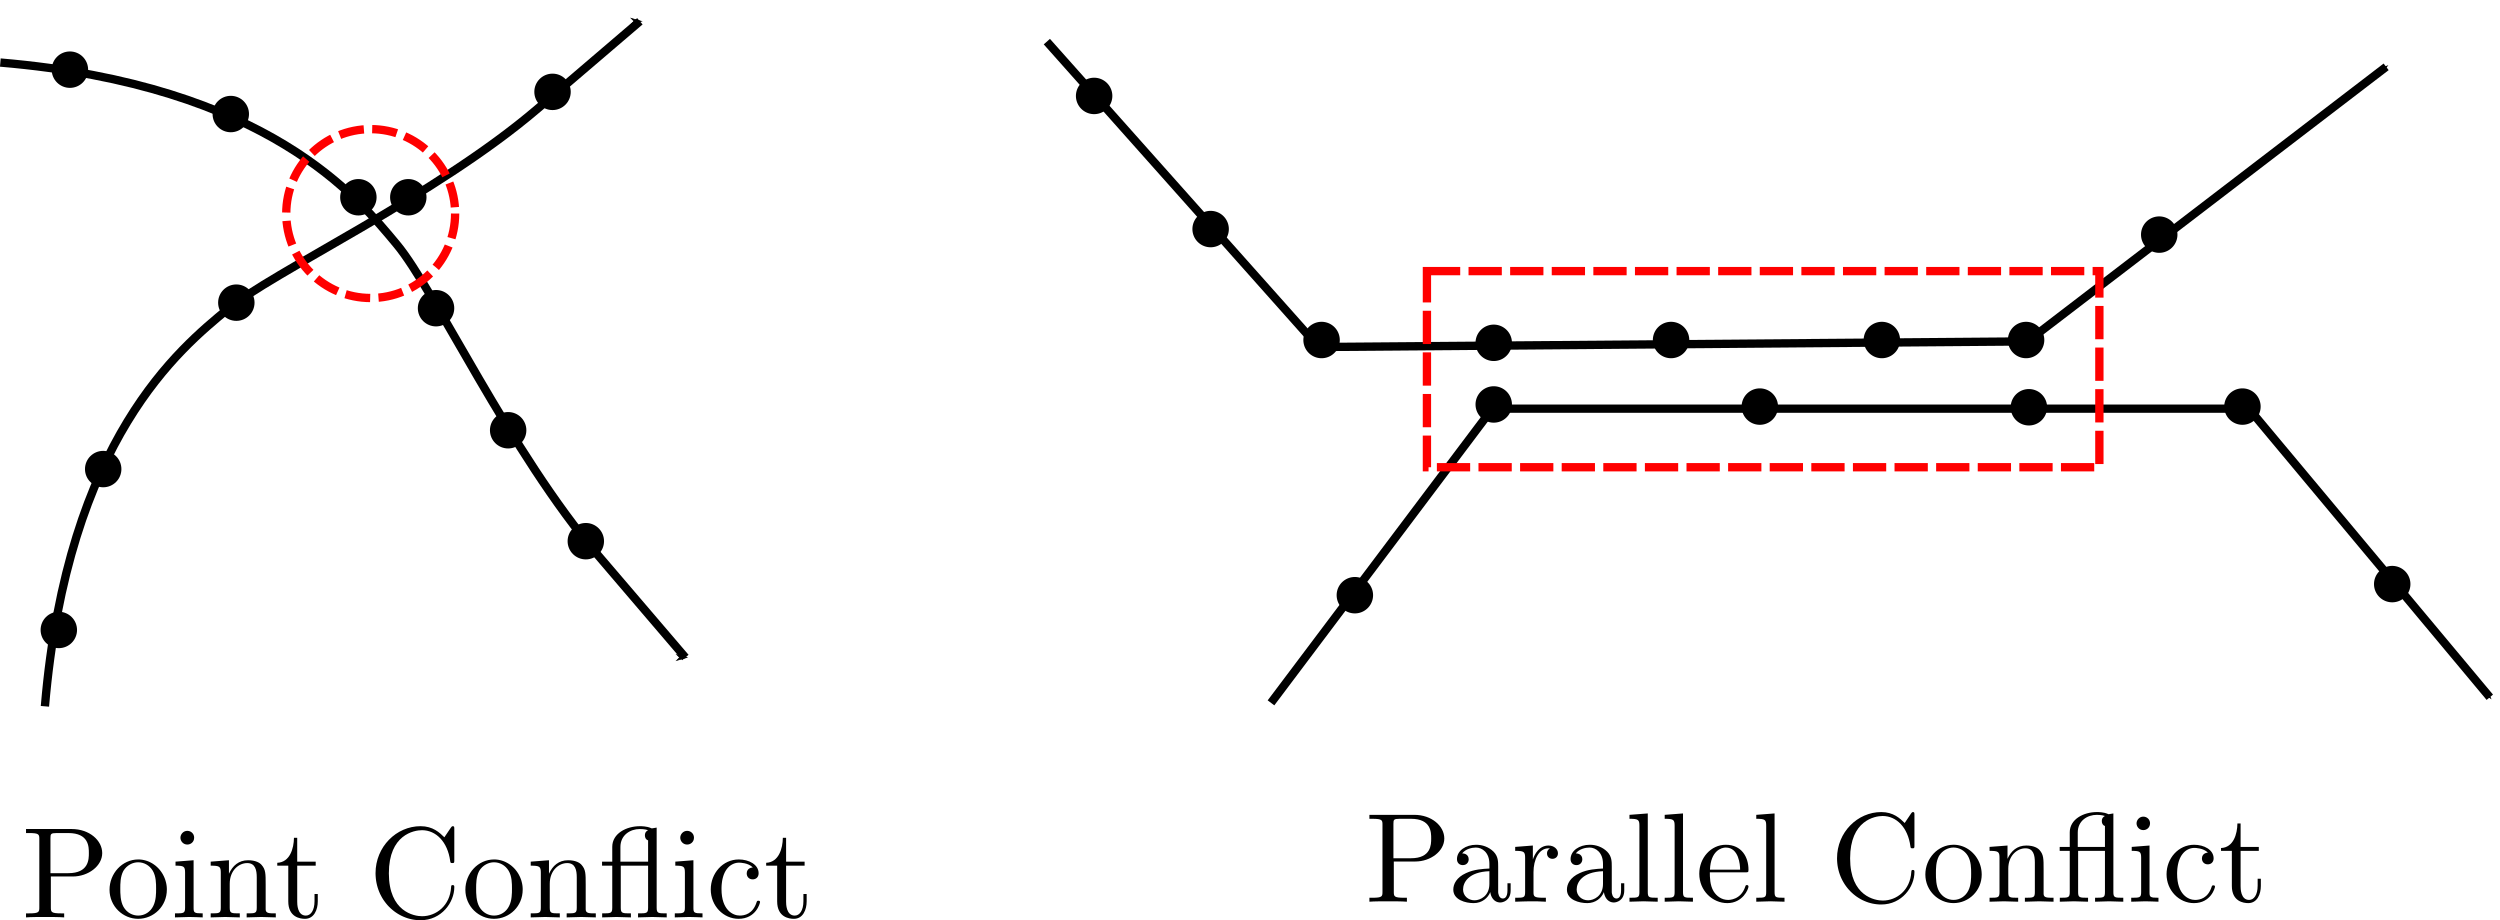<?xml version="1.0" encoding="UTF-8" standalone="no"?>
<!-- Created with Inkscape (http://www.inkscape.org/) -->

<svg
   xmlns:dc="http://purl.org/dc/elements/1.1/"
   xmlns:cc="http://creativecommons.org/ns#"
   xmlns:rdf="http://www.w3.org/1999/02/22-rdf-syntax-ns#"
   xmlns:svg="http://www.w3.org/2000/svg"
   xmlns="http://www.w3.org/2000/svg"
   xmlns:sodipodi="http://sodipodi.sourceforge.net/DTD/sodipodi-0.dtd"
   xmlns:inkscape="http://www.inkscape.org/namespaces/inkscape"
   width="901.327"
   height="331.738"
   id="svg2"
   version="1.1"
   inkscape:version="0.48.4 r9939"
   sodipodi:docname="spatial_conflict_parallel.svg">
  <sodipodi:namedview
     id="base"
     pagecolor="#ffffff"
     bordercolor="#666666"
     borderopacity="1.0"
     inkscape:pageopacity="0.0"
     inkscape:pageshadow="2"
     inkscape:zoom="1.0217572"
     inkscape:cx="462.13605"
     inkscape:cy="191.36573"
     inkscape:document-units="px"
     inkscape:current-layer="layer1"
     showgrid="false"
     inkscape:window-width="1600"
     inkscape:window-height="834"
     inkscape:window-x="0"
     inkscape:window-y="27"
     inkscape:window-maximized="1"
     fit-margin-top="0"
     fit-margin-left="0"
     fit-margin-right="0"
     fit-margin-bottom="0" />
  <defs
     id="defs4">
    <marker
       inkscape:stockid="Arrow1Lend"
       orient="auto"
       refY="0"
       refX="0"
       id="Arrow1Lend"
       style="overflow:visible">
      <path
         id="path3762"
         d="M 0,0 5,-5 -12.5,0 5,5 0,0 z"
         style="fill-rule:evenodd;stroke:#000000;stroke-width:1pt"
         transform="matrix(-0.8,0,0,-0.8,-10,0)"
         inkscape:connector-curvature="0" />
    </marker>
    <marker
       inkscape:stockid="Arrow1Lstart"
       orient="auto"
       refY="0"
       refX="0"
       id="Arrow1Lstart"
       style="overflow:visible">
      <path
         id="path3759"
         d="M 0,0 5,-5 -12.5,0 5,5 0,0 z"
         style="fill-rule:evenodd;stroke:#000000;stroke-width:1pt"
         transform="matrix(0.8,0,0,0.8,10,0)"
         inkscape:connector-curvature="0" />
    </marker>
    <marker
       inkscape:stockid="Arrow1Mend"
       orient="auto"
       refY="0"
       refX="0"
       id="Arrow1Mend"
       style="overflow:visible">
      <path
         id="path3768"
         d="M 0,0 5,-5 -12.5,0 5,5 0,0 z"
         style="fill-rule:evenodd;stroke:#000000;stroke-width:1pt"
         transform="matrix(-0.4,0,0,-0.4,-4,0)"
         inkscape:connector-curvature="0" />
    </marker>
    <marker
       inkscape:stockid="Arrow1Mstart"
       orient="auto"
       refY="0"
       refX="0"
       id="Arrow1Mstart"
       style="overflow:visible">
      <path
         id="path3765"
         d="M 0,0 5,-5 -12.5,0 5,5 0,0 z"
         style="fill-rule:evenodd;stroke:#000000;stroke-width:1pt"
         transform="matrix(0.4,0,0,0.4,4,0)"
         inkscape:connector-curvature="0" />
    </marker>
    <marker
       style="overflow:visible"
       id="Arrow1LendHs"
       refX="0"
       refY="0"
       orient="auto"
       inkscape:stockid="Arrow1LendHs">
      <path
         inkscape:connector-curvature="0"
         transform="matrix(-0.8,0,0,-0.8,-10,0)"
         style="fill:#000000;fill-rule:evenodd;stroke:#000000;stroke-width:1pt"
         d="M 0,0 5,-5 -12.5,0 5,5 0,0 z"
         id="path3384" />
    </marker>
  </defs>
  <g
     inkscape:label="Ebene 1"
     inkscape:groupmode="layer"
     id="layer1"
     transform="translate(316.812,-303.844)">
    <path
       style="fill:none;stroke:#000000;stroke-width:3;stroke-linecap:butt;stroke-linejoin:miter;stroke-miterlimit:4;stroke-opacity:1;stroke-dasharray:none;marker-start:none;marker-mid:none;marker-end:url(#Arrow1Mend)"
       d="m 60.609,318.849 97.985,110.107 255.569,-2.02 129.3,-98.995"
       id="path2985"
       inkscape:connector-curvature="0" />
    <path
       style="fill:none;stroke:#000000;stroke-width:3;stroke-linecap:butt;stroke-linejoin:miter;stroke-miterlimit:4;stroke-opacity:1;stroke-dasharray:none;marker-end:url(#Arrow1Mend)"
       d="m 141.421,557.245 79.802,-106.066 272.741,0 86.873,104.046"
       id="path5691"
       inkscape:connector-curvature="0" />
    <path
       sodipodi:type="arc"
       style="stroke-width:3;stroke-miterlimit:4;stroke-dasharray:none"
       id="path5881"
       sodipodi:cx="221.72849"
       sodipodi:cy="413.4407"
       sodipodi:rx="6.5659914"
       sodipodi:ry="6.5659914"
       d="m 228.294,413.441 a 6.566,6.566 0 1 1 -13.132,0 6.566,6.566 0 1 1 13.132,0 z"
       transform="translate(0,14)" />
    <path
       d="m 228.294,413.441 a 6.566,6.566 0 1 1 -13.132,0 6.566,6.566 0 1 1 13.132,0 z"
       sodipodi:ry="6.5659914"
       sodipodi:rx="6.5659914"
       sodipodi:cy="413.4407"
       sodipodi:cx="221.72849"
       id="path5895"
       style="stroke-width:3;stroke-miterlimit:4;stroke-dasharray:none"
       sodipodi:type="arc"
       transform="translate(0,36.223)" />
    <path
       transform="translate(192.939,37.234)"
       sodipodi:type="arc"
       style="stroke-width:3;stroke-miterlimit:4;stroke-dasharray:none"
       id="path5897"
       sodipodi:cx="221.72849"
       sodipodi:cy="413.4407"
       sodipodi:rx="6.5659914"
       sodipodi:ry="6.5659914"
       d="m 228.294,413.441 a 6.566,6.566 0 1 1 -13.132,0 6.566,6.566 0 1 1 13.132,0 z" />
    <path
       d="m 228.294,413.441 a 6.566,6.566 0 1 1 -13.132,0 6.566,6.566 0 1 1 13.132,0 z"
       sodipodi:ry="6.5659914"
       sodipodi:rx="6.5659914"
       sodipodi:cy="413.4407"
       sodipodi:cx="221.72849"
       id="path5899"
       style="stroke-width:3;stroke-miterlimit:4;stroke-dasharray:none"
       sodipodi:type="arc"
       transform="translate(191.929,12.99)" />
    <path
       transform="translate(139.929,12.99)"
       sodipodi:type="arc"
       style="stroke-width:3;stroke-miterlimit:4;stroke-dasharray:none"
       id="path8986"
       sodipodi:cx="221.72849"
       sodipodi:cy="413.4407"
       sodipodi:rx="6.5659914"
       sodipodi:ry="6.5659914"
       d="m 228.294,413.441 a 6.566,6.566 0 1 1 -13.132,0 6.566,6.566 0 1 1 13.132,0 z" />
    <path
       d="m 228.294,413.441 a 6.566,6.566 0 1 1 -13.132,0 6.566,6.566 0 1 1 13.132,0 z"
       sodipodi:ry="6.5659914"
       sodipodi:rx="6.5659914"
       sodipodi:cy="413.4407"
       sodipodi:cx="221.72849"
       id="path8988"
       style="stroke-width:3;stroke-miterlimit:4;stroke-dasharray:none"
       sodipodi:type="arc"
       transform="translate(63.929,12.99)" />
    <path
       transform="translate(-62.071,12.99)"
       sodipodi:type="arc"
       style="stroke-width:3;stroke-miterlimit:4;stroke-dasharray:none"
       id="path8990"
       sodipodi:cx="221.72849"
       sodipodi:cy="413.4407"
       sodipodi:rx="6.5659914"
       sodipodi:ry="6.5659914"
       d="m 228.294,413.441 a 6.566,6.566 0 1 1 -13.132,0 6.566,6.566 0 1 1 13.132,0 z" />
    <path
       d="m 228.294,413.441 a 6.566,6.566 0 1 1 -13.132,0 6.566,6.566 0 1 1 13.132,0 z"
       sodipodi:ry="6.5659914"
       sodipodi:rx="6.5659914"
       sodipodi:cy="413.4407"
       sodipodi:cx="221.72849"
       id="path8992"
       style="stroke-width:3;stroke-miterlimit:4;stroke-dasharray:none"
       sodipodi:type="arc"
       transform="translate(-102.071,-27.01)" />
    <path
       transform="translate(-144.071,-75.01)"
       sodipodi:type="arc"
       style="stroke-width:3;stroke-miterlimit:4;stroke-dasharray:none"
       id="path8994"
       sodipodi:cx="221.72849"
       sodipodi:cy="413.4407"
       sodipodi:rx="6.5659914"
       sodipodi:ry="6.5659914"
       d="m 228.294,413.441 a 6.566,6.566 0 1 1 -13.132,0 6.566,6.566 0 1 1 13.132,0 z" />
    <path
       d="m 228.294,413.441 a 6.566,6.566 0 1 1 -13.132,0 6.566,6.566 0 1 1 13.132,0 z"
       sodipodi:ry="6.5659914"
       sodipodi:rx="6.5659914"
       sodipodi:cy="413.4407"
       sodipodi:cx="221.72849"
       id="path8996"
       style="stroke-width:3;stroke-miterlimit:4;stroke-dasharray:none"
       sodipodi:type="arc"
       transform="translate(239.929,-25.01)" />
    <path
       transform="translate(269.929,36.99)"
       sodipodi:type="arc"
       style="stroke-width:3;stroke-miterlimit:4;stroke-dasharray:none"
       id="path8998"
       sodipodi:cx="221.72849"
       sodipodi:cy="413.4407"
       sodipodi:rx="6.5659914"
       sodipodi:ry="6.5659914"
       d="m 228.294,413.441 a 6.566,6.566 0 1 1 -13.132,0 6.566,6.566 0 1 1 13.132,0 z" />
    <path
       d="m 228.294,413.441 a 6.566,6.566 0 1 1 -13.132,0 6.566,6.566 0 1 1 13.132,0 z"
       sodipodi:ry="6.5659914"
       sodipodi:rx="6.5659914"
       sodipodi:cy="413.4407"
       sodipodi:cx="221.72849"
       id="path9000"
       style="stroke-width:3;stroke-miterlimit:4;stroke-dasharray:none"
       sodipodi:type="arc"
       transform="translate(95.929,36.99)" />
    <path
       transform="translate(-50.071,104.99)"
       sodipodi:type="arc"
       style="stroke-width:3;stroke-miterlimit:4;stroke-dasharray:none"
       id="path9002"
       sodipodi:cx="221.72849"
       sodipodi:cy="413.4407"
       sodipodi:rx="6.5659914"
       sodipodi:ry="6.5659914"
       d="m 228.294,413.441 a 6.566,6.566 0 1 1 -13.132,0 6.566,6.566 0 1 1 13.132,0 z" />
    <path
       d="m 228.294,413.441 a 6.566,6.566 0 1 1 -13.132,0 6.566,6.566 0 1 1 13.132,0 z"
       sodipodi:ry="6.5659914"
       sodipodi:rx="6.5659914"
       sodipodi:cy="413.4407"
       sodipodi:cx="221.72849"
       id="path9004"
       style="stroke-width:3;stroke-miterlimit:4;stroke-dasharray:none"
       sodipodi:type="arc"
       transform="translate(323.929,100.99)" />
    <rect
       style="fill:none;stroke:#ff0000;stroke-width:3;stroke-miterlimit:4;stroke-opacity:1;stroke-dasharray:12, 3;stroke-dashoffset:0"
       id="rect9006"
       width="242.437"
       height="70.711"
       x="197.639"
       y="401.586" />
    <path
       style="fill:none;stroke:#000000;stroke-width:3;stroke-linecap:butt;stroke-linejoin:miter;stroke-miterlimit:4;stroke-opacity:1;stroke-dasharray:none;marker-end:url(#Arrow1Mend)"
       d="m -300.617,558.497 c 8.197,-96.691 49.185,-129.271 65.58,-142.934 16.395,-13.663 75.144,-40.988 112.032,-72.518 36.889,-31.53 36.889,-31.53 36.889,-31.53"
       id="path3302"
       inkscape:connector-curvature="0" />
    <path
       inkscape:connector-curvature="0"
       id="path9986"
       d="m -316.692,326.391 c 96.691,8.197 129.271,49.185 142.934,65.58 13.663,16.395 40.988,75.144 72.518,112.032 31.53,36.889 31.53,36.889 31.53,36.889"
       style="fill:none;stroke:#000000;stroke-width:3;stroke-linecap:butt;stroke-linejoin:miter;stroke-miterlimit:4;stroke-opacity:1;stroke-dasharray:none;marker-end:url(#Arrow1Mend)" />
    <path
       d="m 228.294,413.441 c 0,3.626 -2.94,6.566 -6.566,6.566 -3.626,0 -6.566,-2.94 -6.566,-6.566 0,-3.626 2.94,-6.566 6.566,-6.566 3.626,0 6.566,2.94 6.566,6.566 z"
       sodipodi:ry="6.5659914"
       sodipodi:rx="6.5659914"
       sodipodi:cy="413.4407"
       sodipodi:cx="221.72849"
       id="path9988"
       style="stroke-width:3;stroke-miterlimit:4;stroke-dasharray:none"
       sodipodi:type="arc"
       transform="translate(-339.335,-76.481)" />
    <path
       transform="translate(-391.335,-38.481)"
       sodipodi:type="arc"
       style="stroke-width:3;stroke-miterlimit:4;stroke-dasharray:none"
       id="path9990"
       sodipodi:cx="221.72849"
       sodipodi:cy="413.4407"
       sodipodi:rx="6.5659914"
       sodipodi:ry="6.5659914"
       d="m 228.294,413.441 c 0,3.626 -2.94,6.566 -6.566,6.566 -3.626,0 -6.566,-2.94 -6.566,-6.566 0,-3.626 2.94,-6.566 6.566,-6.566 3.626,0 6.566,2.94 6.566,6.566 z" />
    <path
       d="m 228.294,413.441 c 0,3.626 -2.94,6.566 -6.566,6.566 -3.626,0 -6.566,-2.94 -6.566,-6.566 0,-3.626 2.94,-6.566 6.566,-6.566 3.626,0 6.566,2.94 6.566,6.566 z"
       sodipodi:ry="6.5659914"
       sodipodi:rx="6.5659914"
       sodipodi:cy="413.4407"
       sodipodi:cx="221.72849"
       id="path9992"
       style="stroke-width:3;stroke-miterlimit:4;stroke-dasharray:none"
       sodipodi:type="arc"
       transform="translate(-453.335,-0.481)" />
    <path
       transform="translate(-501.335,59.519)"
       sodipodi:type="arc"
       style="stroke-width:3;stroke-miterlimit:4;stroke-dasharray:none"
       id="path9994"
       sodipodi:cx="221.72849"
       sodipodi:cy="413.4407"
       sodipodi:rx="6.5659914"
       sodipodi:ry="6.5659914"
       d="m 228.294,413.441 c 0,3.626 -2.94,6.566 -6.566,6.566 -3.626,0 -6.566,-2.94 -6.566,-6.566 0,-3.626 2.94,-6.566 6.566,-6.566 3.626,0 6.566,2.94 6.566,6.566 z" />
    <path
       d="m 228.294,413.441 c 0,3.626 -2.94,6.566 -6.566,6.566 -3.626,0 -6.566,-2.94 -6.566,-6.566 0,-3.626 2.94,-6.566 6.566,-6.566 3.626,0 6.566,2.94 6.566,6.566 z"
       sodipodi:ry="6.5659914"
       sodipodi:rx="6.5659914"
       sodipodi:cy="413.4407"
       sodipodi:cx="221.72849"
       id="path9996"
       style="stroke-width:3;stroke-miterlimit:4;stroke-dasharray:none"
       sodipodi:type="arc"
       transform="translate(-517.335,117.519)" />
    <path
       transform="translate(-513.335,-84.481)"
       sodipodi:type="arc"
       style="stroke-width:3;stroke-miterlimit:4;stroke-dasharray:none"
       id="path9998"
       sodipodi:cx="221.72849"
       sodipodi:cy="413.4407"
       sodipodi:rx="6.5659914"
       sodipodi:ry="6.5659914"
       d="m 228.294,413.441 c 0,3.626 -2.94,6.566 -6.566,6.566 -3.626,0 -6.566,-2.94 -6.566,-6.566 0,-3.626 2.94,-6.566 6.566,-6.566 3.626,0 6.566,2.94 6.566,6.566 z" />
    <path
       d="m 228.294,413.441 c 0,3.626 -2.94,6.566 -6.566,6.566 -3.626,0 -6.566,-2.94 -6.566,-6.566 0,-3.626 2.94,-6.566 6.566,-6.566 3.626,0 6.566,2.94 6.566,6.566 z"
       sodipodi:ry="6.5659914"
       sodipodi:rx="6.5659914"
       sodipodi:cy="413.4407"
       sodipodi:cx="221.72849"
       id="path10000"
       style="stroke-width:3;stroke-miterlimit:4;stroke-dasharray:none"
       sodipodi:type="arc"
       transform="translate(-455.335,-68.481)" />
    <path
       transform="translate(-409.335,-38.481)"
       sodipodi:type="arc"
       style="stroke-width:3;stroke-miterlimit:4;stroke-dasharray:none"
       id="path10002"
       sodipodi:cx="221.72849"
       sodipodi:cy="413.4407"
       sodipodi:rx="6.5659914"
       sodipodi:ry="6.5659914"
       d="m 228.294,413.441 c 0,3.626 -2.94,6.566 -6.566,6.566 -3.626,0 -6.566,-2.94 -6.566,-6.566 0,-3.626 2.94,-6.566 6.566,-6.566 3.626,0 6.566,2.94 6.566,6.566 z" />
    <path
       d="m 228.294,413.441 c 0,3.626 -2.94,6.566 -6.566,6.566 -3.626,0 -6.566,-2.94 -6.566,-6.566 0,-3.626 2.94,-6.566 6.566,-6.566 3.626,0 6.566,2.94 6.566,6.566 z"
       sodipodi:ry="6.5659914"
       sodipodi:rx="6.5659914"
       sodipodi:cy="413.4407"
       sodipodi:cx="221.72849"
       id="path10004"
       style="stroke-width:3;stroke-miterlimit:4;stroke-dasharray:none"
       sodipodi:type="arc"
       transform="translate(-381.335,1.519)" />
    <path
       transform="translate(-355.335,45.519)"
       sodipodi:type="arc"
       style="stroke-width:3;stroke-miterlimit:4;stroke-dasharray:none"
       id="path10006"
       sodipodi:cx="221.72849"
       sodipodi:cy="413.4407"
       sodipodi:rx="6.5659914"
       sodipodi:ry="6.5659914"
       d="m 228.294,413.441 c 0,3.626 -2.94,6.566 -6.566,6.566 -3.626,0 -6.566,-2.94 -6.566,-6.566 0,-3.626 2.94,-6.566 6.566,-6.566 3.626,0 6.566,2.94 6.566,6.566 z" />
    <path
       d="m 228.294,413.441 c 0,3.626 -2.94,6.566 -6.566,6.566 -3.626,0 -6.566,-2.94 -6.566,-6.566 0,-3.626 2.94,-6.566 6.566,-6.566 3.626,0 6.566,2.94 6.566,6.566 z"
       sodipodi:ry="6.5659914"
       sodipodi:rx="6.5659914"
       sodipodi:cy="413.4407"
       sodipodi:cx="221.72849"
       id="path10008"
       style="stroke-width:3;stroke-miterlimit:4;stroke-dasharray:none"
       sodipodi:type="arc"
       transform="translate(-327.335,85.519)" />
    <path
       sodipodi:type="arc"
       style="fill:none;stroke:#ff0000;stroke-width:3;stroke-miterlimit:4;stroke-opacity:1;stroke-dasharray:9, 3;stroke-dashoffset:0"
       id="path10010"
       sodipodi:cx="-311.03152"
       sodipodi:cy="68.46759"
       sodipodi:rx="30.441383"
       sodipodi:ry="30.441383"
       d="m -280.59,68.468 c 0,16.812 -13.629,30.441 -30.441,30.441 -16.812,0 -30.441,-13.629 -30.441,-30.441 0,-16.812 13.629,-30.441 30.441,-30.441 16.812,0 30.441,13.629 30.441,30.441 z"
       transform="translate(127.862,312.373)" />
    <g
       id="g10145"
       transform="matrix(2.413,0,0,2.413,-571.684,42.66)">
      <g
         id="content"
         transform="matrix(0.388,0,0,-0.388,-67.908,402.916)"
         xml:space="preserve"
         stroke-miterlimit="10.433"
         font-style="normal"
         font-variant="normal"
         font-weight="normal"
         font-stretch="normal"
         font-size-adjust="none"
         letter-spacing="normal"
         word-spacing="normal"
         style="font-style:normal;font-variant:normal;font-weight:normal;font-stretch:normal;letter-spacing:normal;word-spacing:normal;text-anchor:start;fill:none;stroke:#000000;stroke-linecap:butt;stroke-linejoin:miter;stroke-miterlimit:10.433;stroke-opacity:1;stroke-dasharray:none;stroke-dashoffset:0"><path
           d="m 466.83,421.95 -0.15,1.28 v 13.45 c 0,1.66 0.11,2 2.43,2 h 4.44 c 7.92,0 7.92,-5.28 7.92,-7.72 0,-2.34 0,-7.73 -7.92,-7.73 h -6.87 l 0.15,-1.28 h 8.42 c 5.97,0 11.36,4.03 11.36,9.01 0,4.88 -4.93,9.27 -11.76,9.27 h -17.58 v -1.55 h 1.19 c 3.84,0 3.93,-0.54 3.93,-2.34 v -26.25 c 0,-1.8 -0.09,-2.34 -3.93,-2.34 h -1.19 v -1.55 c 1.73,0.16 5.42,0.16 7.31,0.16 1.89,0 5.64,0 7.38,-0.16 v 1.55 h -1.19 c -3.84,0 -3.94,0.54 -3.94,2.34 z"
           id="path10148"
           inkscape:connector-curvature="0"
           style="fill:#000000;stroke-width:0" /><path
           d="m 511.5,416.86 -0.01,0.59 -0.04,0.59 -0.07,0.58 -0.1,0.57 -0.13,0.56 -0.15,0.55 -0.17,0.54 -0.2,0.53 -0.22,0.51 -0.25,0.5 -0.26,0.49 -0.29,0.47 -0.31,0.46 -0.33,0.44 -0.35,0.43 -0.36,0.4 -0.39,0.39 -0.4,0.37 -0.41,0.35 -0.44,0.32 -0.44,0.31 -0.46,0.28 -0.48,0.26 -0.49,0.24 -0.5,0.21 -0.51,0.18 -0.52,0.16 -0.53,0.13 -0.54,0.11 -0.54,0.07 -0.56,0.05 -0.56,0.01 -0.05,-1.09 c 2.19,0 4.33,-1.1 5.63,-3.24 1.29,-2.14 1.29,-5.03 1.29,-6.92 0,-1.8 0,-4.48 -1.09,-6.67 -1.09,-2.25 -3.28,-3.69 -5.78,-3.69 h 0 c -2.14,0 -4.33,1.05 -5.67,3.33 -1.25,2.2 -1.25,5.23 -1.25,7.03 0,1.94 0,4.63 1.18,6.83 1.36,2.28 3.69,3.33 5.69,3.33 l 0.05,1.09 c -6.22,0 -11.06,-5.42 -11.06,-11.65 0,-6.43 5.18,-11.21 11.01,-11.21 6.03,0 11.06,4.88 11.06,11.21 z"
           id="path10150"
           inkscape:connector-curvature="0"
           style="fill:#000000;stroke-width:0" /><path
           d="m 521.8,428.21 -6.96,-0.54 v -1.55 c 3.23,0 3.68,-0.3 3.68,-2.73 v -13.41 c 0,-2.23 -0.54,-2.23 -3.89,-2.23 v -1.55 c 1.6,0.05 4.28,0.16 5.49,0.16 1.75,0 3.48,-0.11 5.18,-0.16 v 1.55 c -3.29,0 -3.5,0.25 -3.5,2.18 z"
           id="path10152"
           inkscape:connector-curvature="0"
           style="fill:#000000;stroke-width:0" /><path
           d="m 522.01,436.89 -0.01,0.14 -0.01,0.15 -0.01,0.14 -0.03,0.14 -0.03,0.13 -0.04,0.13 -0.04,0.13 -0.05,0.12 -0.05,0.12 -0.06,0.12 -0.07,0.11 -0.07,0.1 -0.08,0.1 -0.08,0.1 -0.08,0.1 -0.09,0.08 -0.09,0.09 -0.1,0.08 -0.1,0.07 -0.11,0.07 -0.1,0.07 -0.11,0.06 -0.12,0.05 -0.11,0.05 -0.12,0.04 -0.12,0.04 -0.13,0.03 -0.12,0.03 -0.13,0.02 -0.12,0.01 -0.13,0.01 -0.13,0.01 c -1.55,0 -2.64,-1.35 -2.64,-2.64 0,-1.35 1.09,-2.64 2.64,-2.64 1.39,0 2.64,1.04 2.64,2.64 z"
           id="path10154"
           inkscape:connector-curvature="0"
           style="fill:#000000;stroke-width:0" /><path
           d="m 532.27,423.34 v -13.36 c 0,-2.23 -0.54,-2.23 -3.89,-2.23 v -1.55 c 1.75,0.05 4.28,0.16 5.63,0.16 1.29,0 3.89,-0.11 5.58,-0.16 v 1.55 c -3.33,0 -3.88,0 -3.88,2.23 v 9.17 c 0,5.19 3.53,7.97 6.72,7.97 3.14,0 3.69,-2.69 3.69,-5.53 v -11.61 c 0,-2.23 -0.55,-2.23 -3.89,-2.23 v -1.55 c 1.75,0.05 4.29,0.16 5.64,0.16 1.29,0 3.87,-0.11 5.58,-0.16 v 1.55 c -2.6,0 -3.85,0 -3.9,1.5 v 9.51 c 0,4.28 0,5.83 -1.54,7.61 -0.69,0.86 -2.35,1.84 -5.22,1.84 -3.64,0 -5.99,-2.14 -7.38,-5.21 v 5.21 l -7.03,-0.54 v -1.55 c 3.49,0 3.89,-0.34 3.89,-2.78 z"
           id="path10156"
           inkscape:connector-curvature="0"
           style="fill:#000000;stroke-width:0" /><path
           d="m 561.7,426.12 h 7.12 v 1.55 h -7.12 v 9.17 h -1.25 c -0.05,-4.08 -1.55,-9.42 -6.43,-9.61 v -1.11 h 4.24 v -13.75 c 0,-6.12 4.62,-6.72 6.42,-6.72 3.53,0 4.94,3.53 4.94,6.72 v 2.84 h -1.25 v -2.73 c 0,-3.69 -1.5,-5.58 -3.35,-5.58 -3.32,0 -3.32,4.53 -3.32,5.38 z"
           id="path10158"
           inkscape:connector-curvature="0"
           style="fill:#000000;stroke-width:0" /><path
           d="m 591.86,423.23 0.03,-0.96 0.07,-0.94 0.11,-0.93 0.16,-0.91 0.2,-0.89 0.24,-0.87 0.28,-0.85 0.32,-0.83 0.35,-0.81 0.4,-0.78 0.42,-0.76 0.46,-0.74 0.5,-0.7 0.52,-0.68 0.55,-0.66 0.58,-0.62 0.61,-0.59 0.64,-0.56 0.65,-0.53 0.69,-0.5 0.7,-0.46 0.73,-0.43 0.74,-0.39 0.76,-0.35 0.79,-0.32 0.79,-0.28 0.81,-0.23 0.83,-0.2 0.83,-0.15 0.85,-0.11 0.86,-0.07 0.86,-0.02 c 8.13,0 13,6.92 13,12.7 0,0.5 0,0.84 -0.64,0.84 -0.55,0 -0.55,-0.29 -0.59,-0.79 -0.41,-7.13 -5.74,-11.21 -11.18,-11.21 -3.03,0 -12.79,1.69 -12.79,16.53 0,14.91 9.72,16.6 12.75,16.6 5.44,0 9.87,-4.53 10.86,-11.82 0.11,-0.68 0.11,-0.84 0.8,-0.84 0.79,0 0.79,0.16 0.79,1.2 v 11.8 c 0,0.86 0,1.2 -0.54,1.2 -0.19,0 -0.4,0 -0.8,-0.59 l -2.49,-3.69 c -1.84,1.8 -4.39,4.28 -9.17,4.28 -9.31,0 -17.33,-7.92 -17.33,-18.09 z"
           id="path10160"
           inkscape:connector-curvature="0"
           style="fill:#000000;stroke-width:0" /><path
           d="m 648.53,416.86 -0.01,0.59 -0.04,0.59 -0.07,0.58 -0.1,0.57 -0.13,0.56 -0.14,0.55 -0.18,0.54 -0.2,0.53 -0.22,0.51 -0.25,0.5 -0.26,0.49 -0.29,0.47 -0.31,0.46 -0.33,0.44 -0.34,0.43 -0.37,0.4 -0.38,0.39 -0.41,0.37 -0.41,0.35 -0.43,0.32 -0.45,0.31 -0.46,0.28 -0.48,0.26 -0.48,0.24 -0.5,0.21 -0.51,0.18 -0.52,0.16 -0.54,0.13 -0.53,0.11 -0.55,0.07 -0.56,0.05 -0.56,0.01 -0.05,-1.09 c 2.19,0 4.33,-1.1 5.63,-3.24 1.3,-2.14 1.3,-5.03 1.3,-6.92 0,-1.8 0,-4.48 -1.1,-6.67 -1.09,-2.25 -3.28,-3.69 -5.78,-3.69 h 0 c -2.14,0 -4.33,1.05 -5.67,3.33 -1.25,2.2 -1.25,5.23 -1.25,7.03 0,1.94 0,4.63 1.18,6.83 1.37,2.28 3.69,3.33 5.69,3.33 l 0.05,1.09 c -6.22,0 -11.06,-5.42 -11.06,-11.65 0,-6.43 5.19,-11.21 11.01,-11.21 6.03,0 11.06,4.88 11.06,11.21 z"
           id="path10162"
           inkscape:connector-curvature="0"
           style="fill:#000000;stroke-width:0" /><path
           d="m 655.51,423.34 v -13.36 c 0,-2.23 -0.55,-2.23 -3.89,-2.23 v -1.55 c 1.75,0.05 4.28,0.16 5.62,0.16 1.3,0 3.89,-0.11 5.58,-0.16 v 1.55 c -3.33,0 -3.87,0 -3.87,2.23 v 9.17 c 0,5.19 3.53,7.97 6.71,7.97 3.14,0 3.69,-2.69 3.69,-5.53 v -11.61 c 0,-2.23 -0.55,-2.23 -3.89,-2.23 v -1.55 c 1.75,0.05 4.3,0.16 5.64,0.16 1.3,0 3.88,-0.11 5.58,-0.16 v 1.55 c -2.59,0 -3.84,0 -3.89,1.5 v 9.51 c 0,4.28 0,5.83 -1.55,7.61 -0.69,0.86 -2.34,1.84 -5.22,1.84 -3.64,0 -5.98,-2.14 -7.37,-5.21 v 5.21 l -7.03,-0.54 v -1.55 c 3.48,0 3.89,-0.34 3.89,-2.78 z"
           id="path10164"
           inkscape:connector-curvature="0"
           style="fill:#000000;stroke-width:0" /><path
           d="m 696.82,426.12 v -16.14 c 0,-2.23 -0.55,-2.23 -3.87,-2.23 v -1.55 c 1.64,0.05 4.28,0.16 5.51,0.16 1.25,0 3.69,-0.11 5.53,-0.16 v 1.55 c -3.33,0 -3.87,0 -3.87,2.23 v 30.8 l -1.8,-0.3 c -0.2,0 -0.25,0.05 -0.45,0.14 -1.6,0.7 -3.64,0.7 -4.19,0.7 l -0.05,-1.09 c 0.46,0 1.8,0 3.19,-0.45 -0.44,-0.21 -1.23,-0.71 -1.23,-1.99 0,-0.9 0.39,-1.65 1.23,-1.95 v -8.17 h -10.66 v 5.64 c 0,4.62 3.79,6.92 7.47,6.92 l 0.05,1.09 c -5.22,0 -10.66,-2.79 -10.66,-7.96 v -5.69 h -3.93 v -1.55 h 3.93 v -16.14 c 0,-2.23 -0.54,-2.23 -3.89,-2.23 v -1.55 c 1.66,0.05 4.28,0.16 5.53,0.16 1.25,0 3.69,-0.11 5.54,-0.16 v 1.55 c -3.33,0 -3.9,0 -3.9,2.23 v 16.14 z"
           id="path10166"
           inkscape:connector-curvature="0"
           style="fill:#000000;stroke-width:0" /><path
           d="m 714.27,428.21 -6.97,-0.54 v -1.55 c 3.24,0 3.69,-0.3 3.69,-2.73 v -13.41 c 0,-2.23 -0.54,-2.23 -3.89,-2.23 v -1.55 c 1.6,0.05 4.28,0.16 5.49,0.16 1.75,0 3.48,-0.11 5.18,-0.16 v 1.55 c -3.29,0 -3.5,0.25 -3.5,2.18 z"
           id="path10168"
           inkscape:connector-curvature="0"
           style="fill:#000000;stroke-width:0" /><path
           d="m 714.48,436.89 -0.01,0.14 -0.01,0.15 -0.02,0.14 -0.02,0.14 -0.03,0.13 -0.04,0.13 -0.04,0.13 -0.05,0.12 -0.05,0.12 -0.07,0.12 -0.06,0.11 -0.07,0.1 -0.08,0.1 -0.08,0.1 -0.08,0.1 -0.09,0.08 -0.1,0.09 -0.09,0.08 -0.1,0.07 -0.11,0.07 -0.1,0.07 -0.12,0.06 -0.11,0.05 -0.11,0.05 -0.12,0.04 -0.12,0.04 -0.13,0.03 -0.12,0.03 -0.13,0.02 -0.13,0.01 -0.12,0.01 -0.13,0.01 c -1.55,0 -2.64,-1.35 -2.64,-2.64 0,-1.35 1.09,-2.64 2.64,-2.64 1.39,0 2.64,1.04 2.64,2.64 z"
           id="path10170"
           inkscape:connector-curvature="0"
           style="fill:#000000;stroke-width:0" /><path
           d="m 725.09,417.06 0,0.38 0.01,0.36 0.01,0.36 0.02,0.35 0.03,0.34 0.03,0.34 0.04,0.32 0.04,0.32 0.04,0.31 0.05,0.3 0.06,0.29 0.06,0.29 0.14,0.55 0.15,0.51 0.16,0.49 0.19,0.46 0.19,0.43 0.21,0.4 0.22,0.38 0.23,0.35 0.24,0.32 0.25,0.3 0.26,0.28 0.26,0.26 0.27,0.23 0.28,0.21 0.28,0.19 0.28,0.16 0.28,0.15 0.28,0.13 0.29,0.12 0.28,0.09 0.28,0.08 0.27,0.06 0.27,0.05 0.27,0.03 0.26,0.02 0.25,0.01 c 0.44,0 3.58,-0.05 5.33,-1.85 -2.05,-0.15 -2.35,-1.64 -2.35,-2.29 0,-1.3 0.9,-2.3 2.3,-2.3 1.28,0 2.28,0.86 2.28,2.34 0,3.39 -3.78,5.33 -7.62,5.33 -6.22,0 -10.81,-5.37 -10.81,-11.55 0,-6.37 4.93,-11.31 10.71,-11.31 6.68,0 8.27,5.99 8.27,6.47 0,0.5 -0.5,0.5 -0.64,0.5 -0.45,0 -0.55,-0.19 -0.66,-0.5 -1.43,-4.62 -4.67,-5.22 -6.51,-5.22 -2.64,0 -7.03,2.14 -7.03,10.16 z"
           id="path10172"
           inkscape:connector-curvature="0"
           style="fill:#000000;stroke-width:0" /><path
           d="m 749.96,426.12 h 7.13 v 1.55 h -7.13 v 9.17 h -1.25 c -0.05,-4.08 -1.55,-9.42 -6.42,-9.61 v -1.11 h 4.23 v -13.75 c 0,-6.12 4.63,-6.72 6.43,-6.72 3.53,0 4.93,3.53 4.93,6.72 v 2.84 h -1.25 v -2.73 c 0,-3.69 -1.5,-5.58 -3.34,-5.58 -3.33,0 -3.33,4.53 -3.33,5.38 z"
           id="path10174"
           inkscape:connector-curvature="0"
           style="fill:#000000;stroke-width:0" /></g>    </g>
    <g
       id="g10334"
       transform="matrix(2.372,0,0,2.372,-82.863,47.063)">
      <g
         word-spacing="normal"
         letter-spacing="normal"
         font-size-adjust="none"
         font-stretch="normal"
         font-weight="normal"
         font-variant="normal"
         font-style="normal"
         stroke-miterlimit="10.433"
         xml:space="preserve"
         transform="matrix(0.388,0,0,-0.388,-67.908,402.916)"
         id="g10336"
         style="font-style:normal;font-variant:normal;font-weight:normal;font-stretch:normal;letter-spacing:normal;word-spacing:normal;text-anchor:start;fill:none;stroke:#000000;stroke-linecap:butt;stroke-linejoin:miter;stroke-miterlimit:10.433;stroke-opacity:1;stroke-dasharray:none;stroke-dashoffset:0"><path
           id="path10338"
           d="m 466.83,421.95 -0.15,1.28 v 13.45 c 0,1.66 0.11,2 2.43,2 h 4.44 c 7.92,0 7.92,-5.28 7.92,-7.72 0,-2.34 0,-7.73 -7.92,-7.73 h -6.87 l 0.15,-1.28 h 8.42 c 5.97,0 11.36,4.03 11.36,9.01 0,4.88 -4.93,9.27 -11.76,9.27 h -17.58 v -1.55 h 1.19 c 3.84,0 3.93,-0.54 3.93,-2.34 v -26.25 c 0,-1.8 -0.09,-2.34 -3.93,-2.34 h -1.19 v -1.55 c 1.73,0.16 5.42,0.16 7.31,0.16 1.89,0 5.64,0 7.38,-0.16 v 1.55 h -1.19 c -3.84,0 -3.94,0.54 -3.94,2.34 z"
           inkscape:connector-curvature="0"
           style="fill:#000000;stroke-width:0" /><path
           id="path10340"
           d="m 504.63,409.98 0.02,-0.19 0.03,-0.18 0.04,-0.19 0.04,-0.18 0.05,-0.19 0.05,-0.18 0.06,-0.18 0.07,-0.18 0.08,-0.18 0.08,-0.17 0.09,-0.18 0.09,-0.16 0.1,-0.16 0.11,-0.16 0.11,-0.16 0.12,-0.14 0.13,-0.14 0.13,-0.14 0.14,-0.13 0.14,-0.12 0.15,-0.12 0.16,-0.1 0.16,-0.1 0.17,-0.09 0.18,-0.08 0.18,-0.07 0.19,-0.06 0.19,-0.05 0.2,-0.04 0.2,-0.03 0.21,-0.02 0.22,-0.01 c 1.03,0 4.08,0.71 4.08,4.74 v 2.78 h -1.25 v -2.78 c 0,-2.89 -1.24,-3.19 -1.8,-3.19 -1.64,0 -1.84,2.23 -1.84,2.48 v 9.97 c 0,2.1 0,4.03 -1.78,5.88 -1.96,1.93 -4.44,2.73 -6.83,2.73 -4.1,0 -7.53,-2.33 -7.53,-5.62 0,-1.49 1,-2.35 2.29,-2.35 1.39,0 2.3,1 2.3,2.3 0,0.59 -0.25,2.23 -2.55,2.3 1.35,1.73 3.78,2.28 5.38,2.28 2.45,0 5.28,-1.94 5.28,-6.38 v -1.84 -1.05 -4.98 c 0,-4.74 -3.58,-6.42 -5.83,-6.42 -2.44,0 -4.48,1.75 -4.48,4.23 0,2.73 2.09,6.88 10.31,7.17 h 0 v 1.05 c -2.53,-0.14 -6.02,-0.3 -9.16,-1.8 -3.73,-1.69 -4.98,-4.28 -4.98,-6.47 0,-4.03 4.83,-5.28 7.97,-5.28 3.29,0 5.58,1.99 6.53,4.33 z"
           inkscape:connector-curvature="0"
           style="fill:#000000;stroke-width:0" /><path
           id="path10342"
           d="m 521.3,422.75 v 5.46 l -6.92,-0.54 v -1.55 c 3.49,0 3.89,-0.34 3.89,-2.78 v -13.36 c 0,-2.23 -0.54,-2.23 -3.89,-2.23 v -1.55 c 1.96,0.05 4.28,0.16 5.69,0.16 1.98,0 4.33,0 6.33,-0.16 v 1.55 h -1.05 c -3.69,0 -3.8,0.54 -3.8,2.34 v 7.67 c 0,4.92 2.1,9.36 5.9,9.36 0.34,0 0.43,0 0.54,-0.05 -0.15,-0.04 -1.15,-0.64 -1.15,-1.93 0,-1.41 1.04,-2.14 2.15,-2.14 0.89,0 2.14,0.59 2.14,2.18 0,1.6 -1.54,3.03 -3.68,3.03 -3.65,0 -5.44,-3.32 -6.15,-5.46 z"
           inkscape:connector-curvature="0"
           style="fill:#000000;stroke-width:0" /><path
           id="path10344"
           d="m 549.15,409.98 0.02,-0.19 0.03,-0.18 0.03,-0.19 0.04,-0.18 0.05,-0.19 0.06,-0.18 0.06,-0.18 0.07,-0.18 0.07,-0.18 0.09,-0.17 0.08,-0.18 0.1,-0.16 0.1,-0.16 0.1,-0.16 0.12,-0.16 0.12,-0.14 0.12,-0.14 0.13,-0.14 0.14,-0.13 0.15,-0.12 0.15,-0.12 0.15,-0.1 0.17,-0.1 0.17,-0.09 0.17,-0.08 0.18,-0.07 0.19,-0.06 0.19,-0.05 0.2,-0.04 0.21,-0.03 0.21,-0.02 0.21,-0.01 c 1.04,0 4.08,0.71 4.08,4.74 v 2.78 h -1.25 v -2.78 c 0,-2.89 -1.23,-3.19 -1.79,-3.19 -1.64,0 -1.85,2.23 -1.85,2.48 v 9.97 c 0,2.1 0,4.03 -1.78,5.88 -1.95,1.93 -4.44,2.73 -6.83,2.73 -4.09,0 -7.53,-2.33 -7.53,-5.62 0,-1.49 1,-2.35 2.3,-2.35 1.39,0 2.3,1 2.3,2.3 0,0.59 -0.25,2.23 -2.55,2.3 1.34,1.73 3.78,2.28 5.37,2.28 2.46,0 5.28,-1.94 5.28,-6.38 v -1.84 -1.05 -4.98 c 0,-4.74 -3.57,-6.42 -5.82,-6.42 -2.44,0 -4.49,1.75 -4.49,4.23 0,2.73 2.1,6.88 10.31,7.17 h 0 v 1.05 c -2.53,-0.14 -6.01,-0.3 -9.15,-1.8 -3.73,-1.69 -4.98,-4.28 -4.98,-6.47 0,-4.03 4.82,-5.28 7.96,-5.28 3.3,0 5.58,1.99 6.54,4.33 z"
           inkscape:connector-curvature="0"
           style="fill:#000000;stroke-width:0" /><path
           id="path10346"
           d="m 566.32,440.78 -7.17,-0.55 v -1.55 c 3.48,0 3.89,-0.34 3.89,-2.79 v -25.91 c 0,-2.23 -0.55,-2.23 -3.89,-2.23 v -1.55 c 1.64,0.05 4.28,0.16 5.53,0.16 1.25,0 3.69,-0.11 5.53,-0.16 v 1.55 c -3.34,0 -3.89,0 -3.89,2.23 z"
           inkscape:connector-curvature="0"
           style="fill:#000000;stroke-width:0" /><path
           id="path10348"
           d="m 580.12,440.78 -7.17,-0.55 v -1.55 c 3.48,0 3.89,-0.34 3.89,-2.79 v -25.91 c 0,-2.23 -0.55,-2.23 -3.89,-2.23 v -1.55 c 1.64,0.05 4.28,0.16 5.53,0.16 1.25,0 3.68,-0.11 5.53,-0.16 v 1.55 c -3.35,0 -3.89,0 -3.89,2.23 z"
           inkscape:connector-curvature="0"
           style="fill:#000000;stroke-width:0" /><path
           id="path10350"
           d="m 590.63,417.71 0.05,1.05 c 0.3,7.42 4.48,8.66 6.19,8.66 5.12,0 5.62,-6.72 5.62,-8.66 h -11.81 l -0.05,-1.05 h 13.91 c 1.09,0 1.23,0 1.23,1.05 0,4.92 -2.68,9.75 -8.9,9.75 -5.78,0 -10.38,-5.12 -10.38,-11.36 0,-6.67 5.24,-11.5 10.97,-11.5 6.08,0 8.31,5.53 8.31,6.47 0,0.5 -0.39,0.61 -0.64,0.61 -0.45,0 -0.54,-0.3 -0.65,-0.7 -1.74,-5.13 -6.22,-5.13 -6.72,-5.13 -2.5,0 -4.49,1.49 -5.63,3.33 -1.5,2.39 -1.5,5.69 -1.5,7.48 z"
           inkscape:connector-curvature="0"
           style="fill:#000000;stroke-width:0" /><path
           id="path10352"
           d="m 615.99,440.78 -7.17,-0.55 v -1.55 c 3.48,0 3.89,-0.34 3.89,-2.79 v -25.91 c 0,-2.23 -0.55,-2.23 -3.89,-2.23 v -1.55 c 1.64,0.05 4.28,0.16 5.53,0.16 1.25,0 3.69,-0.11 5.53,-0.16 v 1.55 c -3.34,0 -3.89,0 -3.89,2.23 z"
           inkscape:connector-curvature="0"
           style="fill:#000000;stroke-width:0" /><path
           id="path10354"
           d="m 640.46,423.23 0.02,-0.96 0.07,-0.94 0.11,-0.93 0.16,-0.91 0.2,-0.89 0.24,-0.87 0.28,-0.85 0.32,-0.83 0.36,-0.81 0.39,-0.78 0.43,-0.76 0.46,-0.74 0.49,-0.7 0.52,-0.68 0.56,-0.66 0.58,-0.62 0.61,-0.59 0.63,-0.56 0.66,-0.53 0.68,-0.5 0.71,-0.46 0.72,-0.43 0.75,-0.39 0.76,-0.35 0.78,-0.32 0.8,-0.28 0.81,-0.23 0.82,-0.2 0.84,-0.15 0.84,-0.11 0.86,-0.07 0.86,-0.02 c 8.13,0 13,6.92 13,12.7 0,0.5 0,0.84 -0.63,0.84 -0.55,0 -0.55,-0.29 -0.6,-0.79 -0.4,-7.13 -5.73,-11.21 -11.17,-11.21 -3.03,0 -12.8,1.69 -12.8,16.53 0,14.91 9.72,16.6 12.75,16.6 5.44,0 9.88,-4.53 10.86,-11.82 0.11,-0.68 0.11,-0.84 0.8,-0.84 0.79,0 0.79,0.16 0.79,1.2 v 11.8 c 0,0.86 0,1.2 -0.54,1.2 -0.19,0 -0.39,0 -0.8,-0.59 l -2.48,-3.69 c -1.85,1.8 -4.39,4.28 -9.18,4.28 -9.31,0 -17.32,-7.92 -17.32,-18.09 z"
           inkscape:connector-curvature="0"
           style="fill:#000000;stroke-width:0" /><path
           id="path10356"
           d="m 697.13,416.86 -0.02,0.59 -0.04,0.59 -0.07,0.58 -0.1,0.57 -0.12,0.56 -0.15,0.55 -0.18,0.54 -0.19,0.53 -0.23,0.51 -0.24,0.5 -0.27,0.49 -0.29,0.47 -0.3,0.46 -0.33,0.44 -0.35,0.43 -0.37,0.4 -0.38,0.39 -0.4,0.37 -0.42,0.35 -0.43,0.32 -0.45,0.31 -0.46,0.28 -0.47,0.26 -0.49,0.24 -0.5,0.21 -0.51,0.18 -0.52,0.16 -0.53,0.13 -0.54,0.11 -0.55,0.07 -0.55,0.05 -0.57,0.01 -0.04,-1.09 c 2.18,0 4.33,-1.1 5.62,-3.24 1.3,-2.14 1.3,-5.03 1.3,-6.92 0,-1.8 0,-4.48 -1.09,-6.67 -1.1,-2.25 -3.29,-3.69 -5.79,-3.69 h 0 c -2.14,0 -4.33,1.05 -5.67,3.33 -1.25,2.2 -1.25,5.23 -1.25,7.03 0,1.94 0,4.63 1.19,6.83 1.36,2.28 3.69,3.33 5.69,3.33 l 0.04,1.09 c -6.21,0 -11.06,-5.42 -11.06,-11.65 0,-6.43 5.19,-11.21 11.02,-11.21 6.03,0 11.06,4.88 11.06,11.21 z"
           inkscape:connector-curvature="0"
           style="fill:#000000;stroke-width:0" /><path
           id="path10358"
           d="m 704.1,423.34 v -13.36 c 0,-2.23 -0.55,-2.23 -3.89,-2.23 v -1.55 c 1.75,0.05 4.28,0.16 5.63,0.16 1.29,0 3.89,-0.11 5.57,-0.16 v 1.55 c -3.32,0 -3.87,0 -3.87,2.23 v 9.17 c 0,5.19 3.53,7.97 6.72,7.97 3.14,0 3.69,-2.69 3.69,-5.53 v -11.61 c 0,-2.23 -0.55,-2.23 -3.9,-2.23 v -1.55 c 1.75,0.05 4.3,0.16 5.65,0.16 1.29,0 3.87,-0.11 5.57,-0.16 v 1.55 c -2.59,0 -3.84,0 -3.89,1.5 v 9.51 c 0,4.28 0,5.83 -1.54,7.61 -0.69,0.86 -2.35,1.84 -5.22,1.84 -3.64,0 -5.99,-2.14 -7.38,-5.21 v 5.21 l -7.03,-0.54 v -1.55 c 3.49,0 3.89,-0.34 3.89,-2.78 z"
           inkscape:connector-curvature="0"
           style="fill:#000000;stroke-width:0" /><path
           id="path10360"
           d="m 745.41,426.12 v -16.14 c 0,-2.23 -0.54,-2.23 -3.87,-2.23 v -1.55 c 1.64,0.05 4.28,0.16 5.51,0.16 1.25,0 3.69,-0.11 5.54,-0.16 v 1.55 c -3.33,0 -3.88,0 -3.88,2.23 v 30.8 l -1.8,-0.3 c -0.2,0 -0.25,0.05 -0.45,0.14 -1.59,0.7 -3.64,0.7 -4.19,0.7 l -0.04,-1.09 c 0.45,0 1.79,0 3.18,-0.45 -0.43,-0.21 -1.23,-0.71 -1.23,-1.99 0,-0.9 0.39,-1.65 1.23,-1.95 v -8.17 h -10.65 v 5.64 c 0,4.62 3.78,6.92 7.47,6.92 l 0.04,1.09 c -5.22,0 -10.65,-2.79 -10.65,-7.96 v -5.69 h -3.94 v -1.55 h 3.94 v -16.14 c 0,-2.23 -0.55,-2.23 -3.89,-2.23 v -1.55 c 1.65,0.05 4.28,0.16 5.53,0.16 1.25,0 3.69,-0.11 5.53,-0.16 v 1.55 c -3.33,0 -3.89,0 -3.89,2.23 v 16.14 z"
           inkscape:connector-curvature="0"
           style="fill:#000000;stroke-width:0" /><path
           id="path10362"
           d="m 762.87,428.21 -6.97,-0.54 v -1.55 c 3.23,0 3.69,-0.3 3.69,-2.73 v -13.41 c 0,-2.23 -0.55,-2.23 -3.89,-2.23 v -1.55 c 1.59,0.05 4.28,0.16 5.48,0.16 1.75,0 3.48,-0.11 5.19,-0.16 v 1.55 c -3.3,0 -3.5,0.25 -3.5,2.18 z"
           inkscape:connector-curvature="0"
           style="fill:#000000;stroke-width:0" /><path
           id="path10364"
           d="m 763.07,436.89 0,0.14 -0.01,0.15 -0.02,0.14 -0.03,0.14 -0.03,0.13 -0.03,0.13 -0.05,0.13 -0.05,0.12 -0.05,0.12 -0.06,0.12 -0.07,0.11 -0.07,0.1 -0.07,0.1 -0.08,0.1 -0.09,0.1 -0.09,0.08 -0.09,0.09 -0.1,0.08 -0.1,0.07 -0.1,0.07 -0.11,0.07 -0.11,0.06 -0.12,0.05 -0.11,0.05 -0.12,0.04 -0.12,0.04 -0.12,0.03 -0.13,0.03 -0.12,0.02 -0.13,0.01 -0.13,0.01 -0.13,0.01 c -1.55,0 -2.64,-1.35 -2.64,-2.64 0,-1.35 1.09,-2.64 2.64,-2.64 1.39,0 2.64,1.04 2.64,2.64 z"
           inkscape:connector-curvature="0"
           style="fill:#000000;stroke-width:0" /><path
           id="path10366"
           d="m 773.68,417.06 0,0.38 0.01,0.36 0.02,0.36 0.02,0.35 0.02,0.34 0.03,0.34 0.04,0.32 0.04,0.32 0.05,0.31 0.05,0.3 0.05,0.29 0.07,0.29 0.13,0.55 0.15,0.51 0.17,0.49 0.18,0.46 0.2,0.43 0.2,0.4 0.22,0.38 0.24,0.35 0.24,0.32 0.25,0.3 0.25,0.28 0.27,0.26 0.27,0.23 0.27,0.21 0.28,0.19 0.28,0.16 0.28,0.15 0.29,0.13 0.28,0.12 0.28,0.09 0.28,0.08 0.28,0.06 0.27,0.05 0.26,0.03 0.26,0.02 0.25,0.01 c 0.44,0 3.58,-0.05 5.33,-1.85 -2.04,-0.15 -2.34,-1.64 -2.34,-2.29 0,-1.3 0.89,-2.3 2.3,-2.3 1.28,0 2.28,0.86 2.28,2.34 0,3.39 -3.78,5.33 -7.63,5.33 -6.22,0 -10.81,-5.37 -10.81,-11.55 0,-6.37 4.94,-11.31 10.72,-11.31 6.67,0 8.26,5.99 8.26,6.47 0,0.5 -0.5,0.5 -0.64,0.5 -0.45,0 -0.54,-0.19 -0.65,-0.5 -1.44,-4.62 -4.68,-5.22 -6.52,-5.22 -2.64,0 -7.03,2.14 -7.03,10.16 z"
           inkscape:connector-curvature="0"
           style="fill:#000000;stroke-width:0" /><path
           id="path10368"
           d="m 798.55,426.12 h 7.13 v 1.55 h -7.13 v 9.17 h -1.25 c -0.04,-4.08 -1.54,-9.42 -6.42,-9.61 v -1.11 h 4.24 v -13.75 c 0,-6.12 4.62,-6.72 6.42,-6.72 3.53,0 4.94,3.53 4.94,6.72 v 2.84 h -1.25 v -2.73 c 0,-3.69 -1.5,-5.58 -3.35,-5.58 -3.33,0 -3.33,4.53 -3.33,5.38 z"
           inkscape:connector-curvature="0"
           style="fill:#000000;stroke-width:0" /></g>    </g>
  </g>
</svg>
